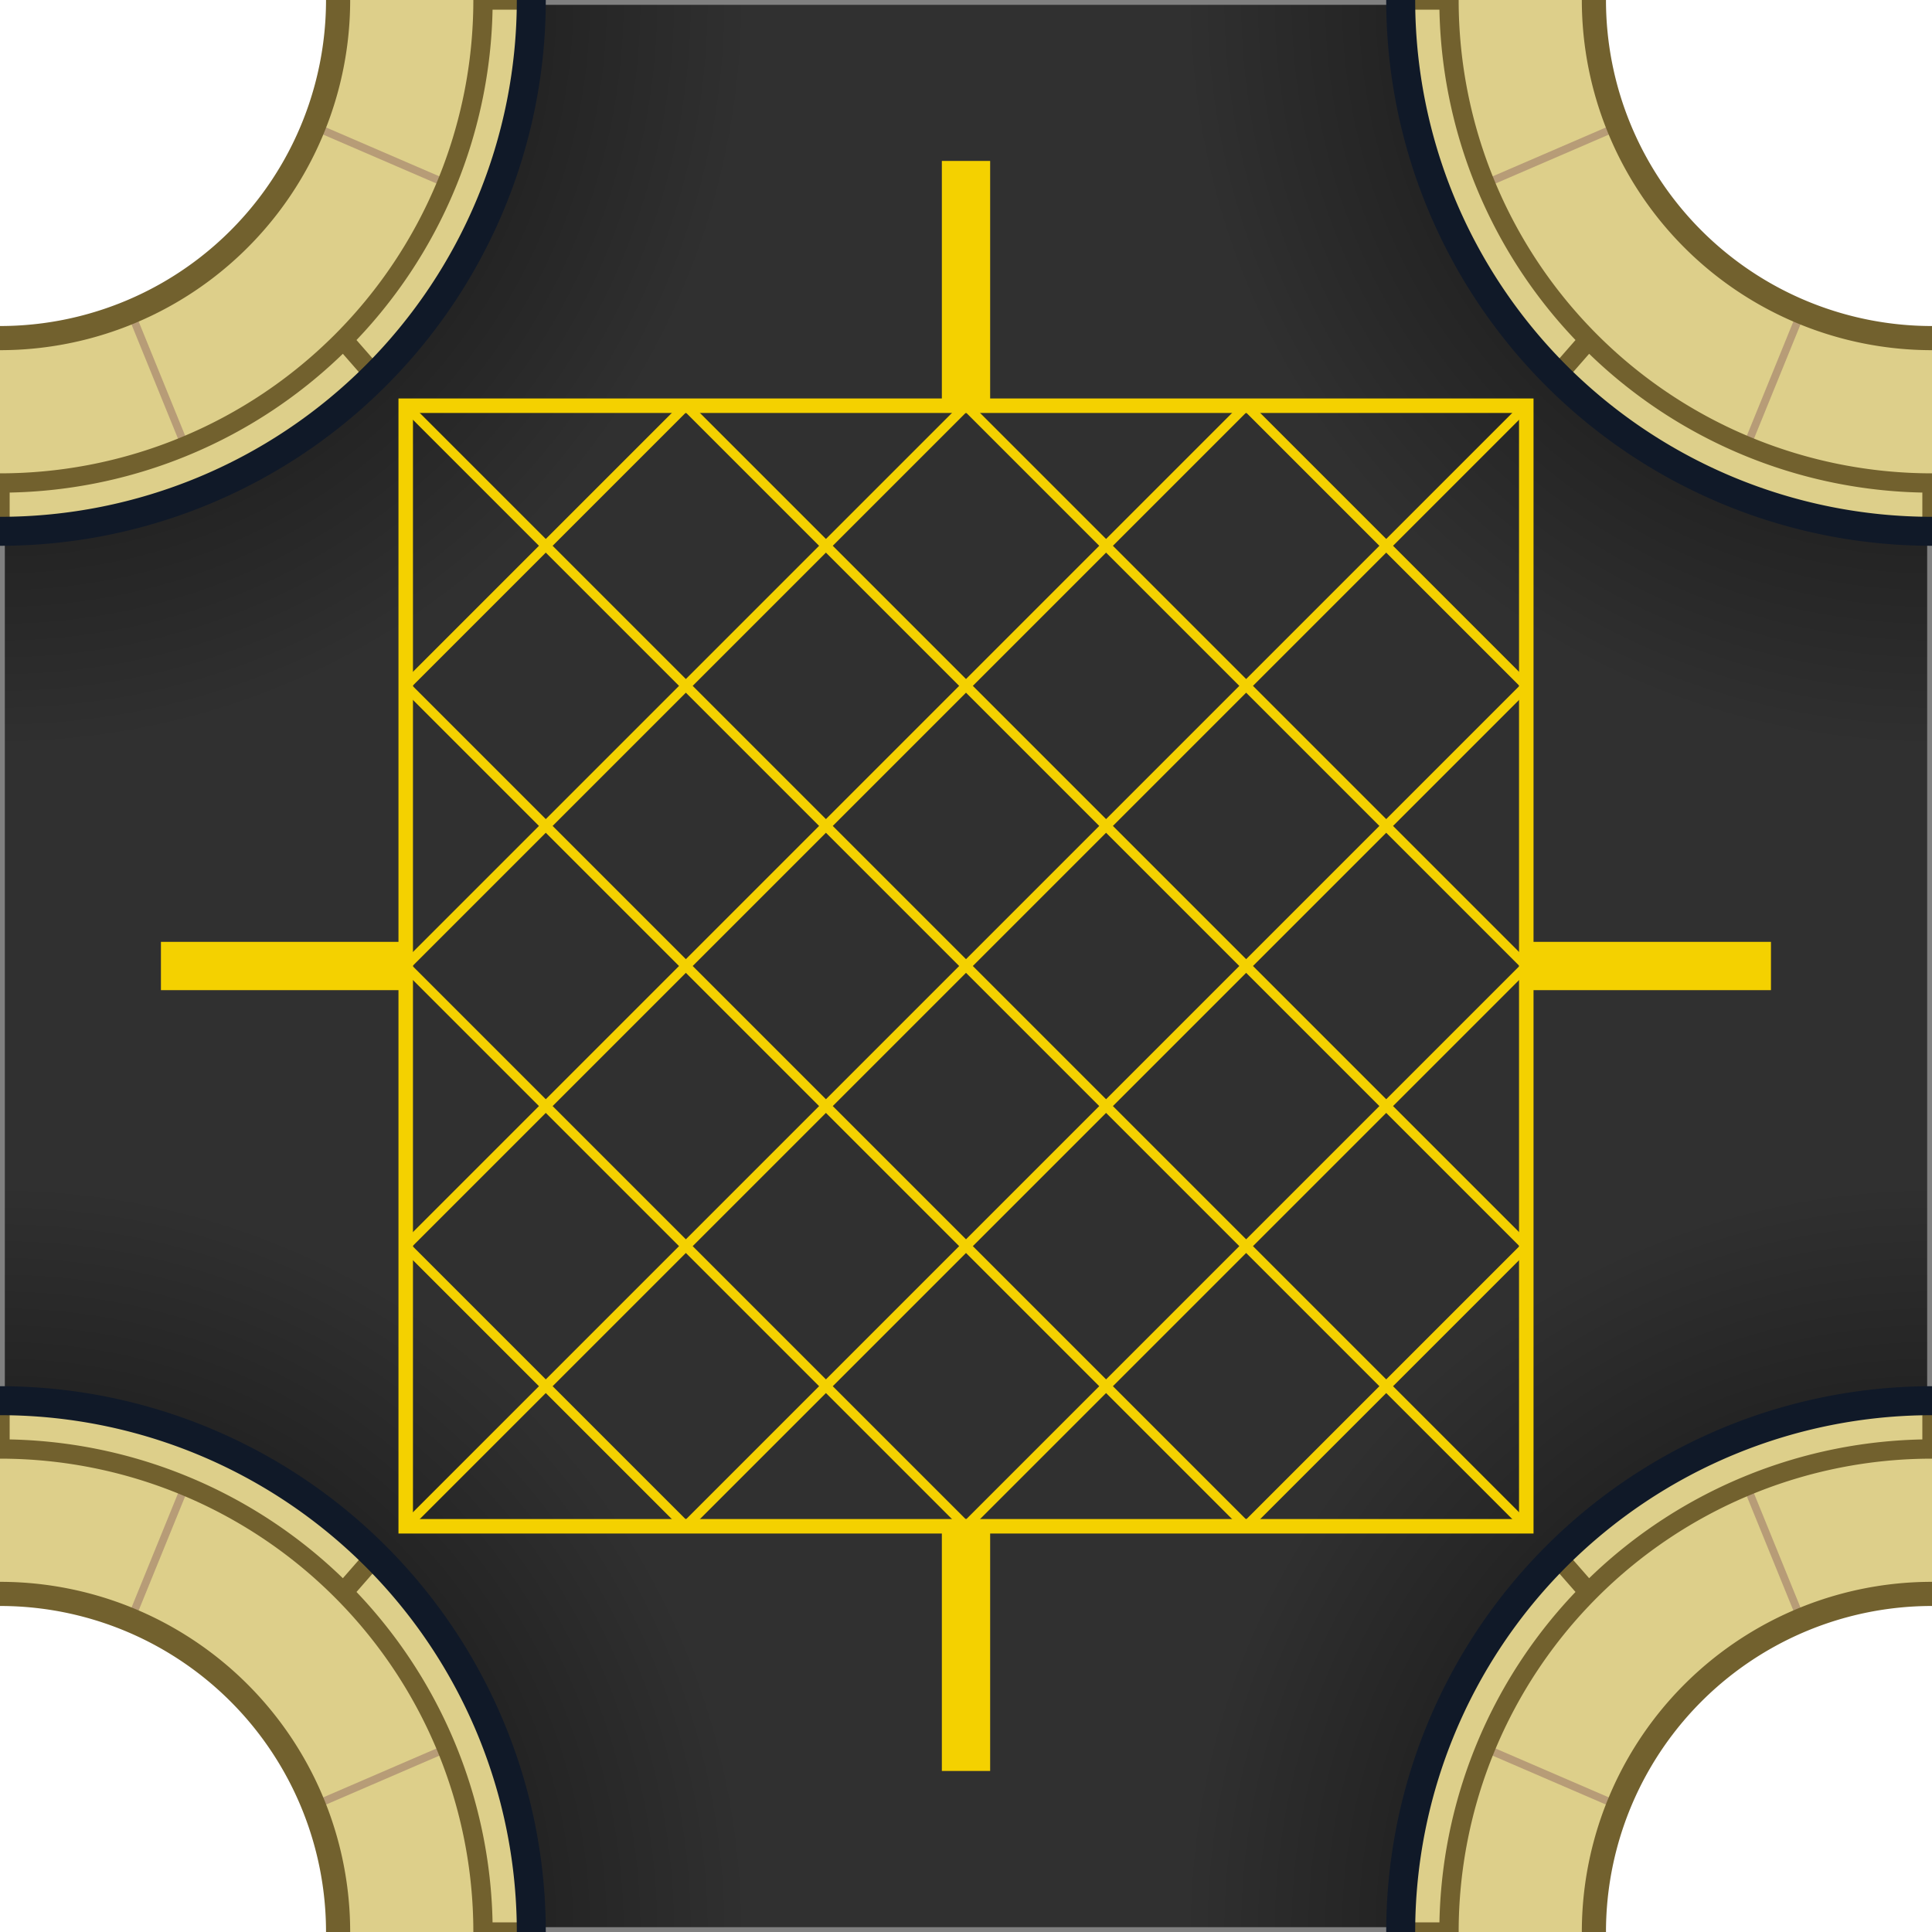 <svg xmlns:rdf="http://www.w3.org/1999/02/22-rdf-syntax-ns#" xmlns="http://www.w3.org/2000/svg" height="200px" width="200px" version="1.1" xmlns:cc="http://creativecommons.org/ns#" xmlns:xlink="http://www.w3.org/1999/xlink" xmlns:dc="http://purl.org/dc/elements/1.1/">
<defs>
<radialGradient id="roadGradient1" gradientUnits="userSpaceOnUse" cy="0" cx="0" r="200">
<stop stop-color="#232323" offset="0.275"/>
<stop stop-color="#303030" offset="0.388"/>
</radialGradient>
<radialGradient id="roadGradient2" xlink:href="#roadGradient1" gradientUnits="userSpaceOnUse" cy="200" cx="0" r="200"/>
<radialGradient id="roadGradient3" xlink:href="#roadGradient1" gradientUnits="userSpaceOnUse" cy="200" cx="200" r="200"/>
<radialGradient id="roadGradient4" xlink:href="#roadGradient1" gradientUnits="userSpaceOnUse" cy="0" cx="200" r="200"/>
</defs>
<path d="M35,0h130a35,35,-90,0,0,35,35v130a35,35,90,0,0,-35,35h-130a35,35,90,0,0,-35,-35v-130a35,35,-90,0,0,35,-35" fill="#ddcf8a"/>
<path stroke="#b79c77" stroke-width="0.8" d="M13.4,168l5.7-14m13.2,33l13.9-6m-32.8-149l5.7,14m13.2-33l13.9,6m140.4,13l-5.7,14m-13.2-33l-13.9,6m32.8,149l-5.7-14m-13.2,33l-13.9-6"/>
<path stroke="#72612e" stroke-width="2.5" d="M35,200a35,35,-90,0,0,-35,-35m0-130a35,35,-90,0,0,35,-35m130,0a35,35,-90,0,0,35,35m0,130a35,35,90,0,0,-35,35" fill="none"/>
<path stroke="#72612e" stroke-width="2" d="M0,145v5a50,50,90,0,1,50,50h5m-19.6-35l3.5-4m-38.9-106v-5a50,50,-90,0,0,50,-50h5m-19.6,35l3.5,4m161.1,106v5a50,50,90,0,0,-50,50h-5m19.6-35l-3.5-4m38.9-106v-5a50,50,-90,0,1,-50,-50h-5m19.6,35l-3.5,4" fill="none"/>
<path d="M0,100h100v-100h-45a55,55,-90,0,1,-55,55v45" fill="url(#roadGradient1)"/>
<path d="M0,100h100v100h-45a55,55,-90,0,0,-55,-55v-45" fill="url(#roadGradient2)"/>
<path d="M200,100h-100v100h45a55,55,-90,0,1,55,-55v-45" fill="url(#roadGradient3)"/>
<path d="M200,100h-100v-100h45a55,55,-90,0,0,55,55v45" fill="url(#roadGradient4)"/>
<path stroke="#808080" stroke-width="1" d="M55,0h90m-90,200h90m-145-55v-90m200,0v90"/>
<path stroke="#101928" stroke-width="3" d="M55,200a55,55,-90,0,0,-55,-55m0-90a55,55,-90,0,0,55,-55m90,0a55,55,-90,0,0,55,55m0,90a55,55,90,0,0,-55,55" fill="none"/>
<path stroke="#f4d100" stroke-width="5" d="M16.66,100h25.33m141.34,0h-25.33m-58-83.34v25.33m0,141.34v-25.33"/>
<path stroke="#f4d100" stroke-width="1.5" d="M100,42h58v116h-116v-116h58" fill="none"/>
<path stroke="#f4d100" stroke-width="1" d="M42,129l29,29m-29-58l58,58m-58-87l87,87m-87-116l116,116m-87-116l87,87m-58-87l58,58m-29-58l29,29m-87-29l-29,29m58-29l-58,58m87-58l-87,87m116-87l-116,116m116-87l-87,87m87-58l-58,58m58-29l-29,29" fill="none"/>
</svg>
